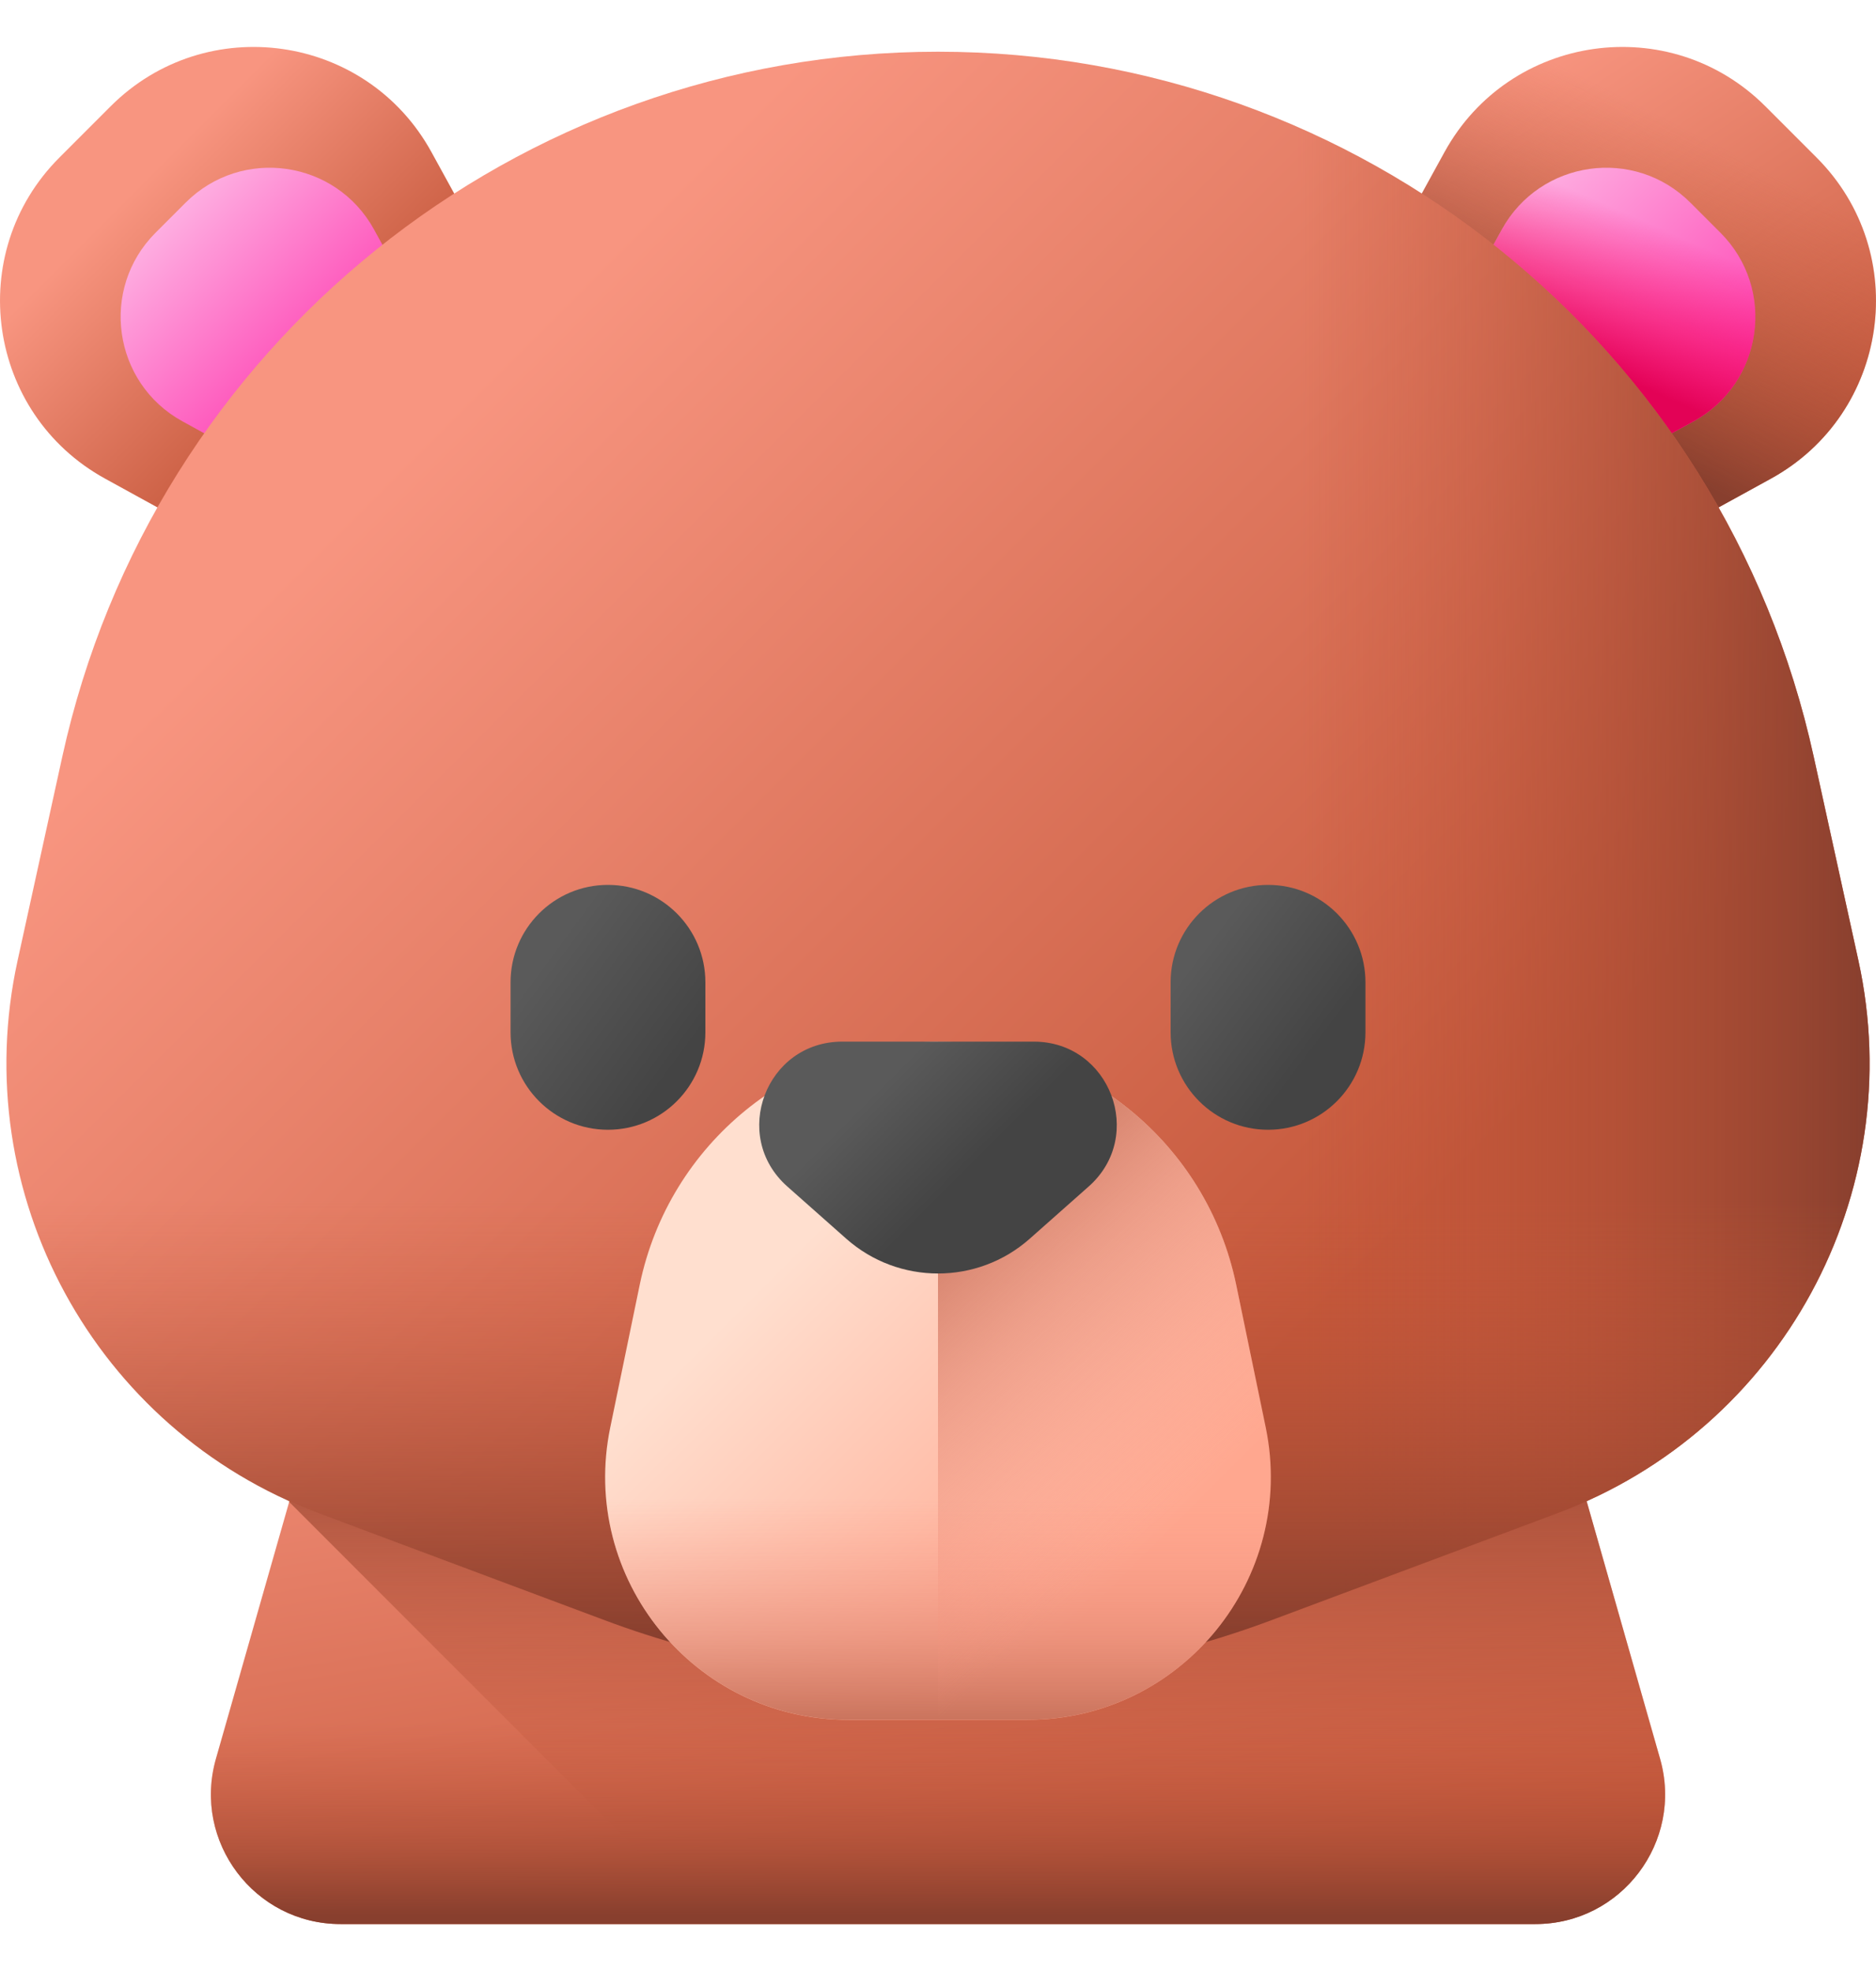 <svg width="20" height="21" viewBox="0 0 20 21" fill="none" xmlns="http://www.w3.org/2000/svg">
<g clip-path="url(#clip0_229_5268)">
<path d="M16.368 20.5H3.631C2.713 20.5 2.05 19.621 2.302 18.738L4.563 10.815H15.437L17.698 18.738C17.95 19.621 17.287 20.5 16.368 20.5Z" fill="url(#paint0_linear_229_5268)"/>
<path d="M17.698 18.738L15.437 10.815H4.563L3.083 16.002L7.581 20.5H16.368C17.287 20.5 17.95 19.621 17.698 18.738Z" fill="url(#paint1_linear_229_5268)"/>
<path d="M2.302 18.738C2.05 19.621 2.713 20.5 3.631 20.5H16.368C17.287 20.5 17.95 19.621 17.698 18.738L17.275 17.258H2.724L2.302 18.738Z" fill="url(#paint2_linear_229_5268)"/>
<path d="M5.579 3.403L2.903 6.079L1.121 5.1C-0.141 4.407 -0.385 2.697 0.633 1.679L1.179 1.133C2.197 0.115 3.907 0.359 4.6 1.621L5.579 3.403Z" fill="url(#paint3_linear_229_5268)"/>
<path d="M4.563 3.493L2.992 5.064L1.945 4.489C1.203 4.082 1.06 3.078 1.658 2.48L1.979 2.159C2.577 1.561 3.581 1.704 3.988 2.446L4.563 3.493Z" fill="url(#paint4_linear_229_5268)"/>
<path d="M14.421 3.403L17.096 6.079L18.879 5.1C20.141 4.407 20.385 2.697 19.367 1.679L18.821 1.133C17.803 0.115 16.093 0.359 15.4 1.621L14.421 3.403Z" fill="url(#paint5_linear_229_5268)"/>
<path d="M14.421 3.403L17.096 6.079L18.879 5.1C20.141 4.407 20.385 2.697 19.367 1.679L18.821 1.133C17.803 0.115 16.093 0.359 15.4 1.621L14.421 3.403Z" fill="url(#paint6_linear_229_5268)"/>
<path d="M15.437 3.493L17.008 5.064L18.055 4.489C18.796 4.082 18.94 3.078 18.342 2.48L18.021 2.159C17.423 1.561 16.418 1.704 16.011 2.446L15.437 3.493Z" fill="url(#paint7_linear_229_5268)"/>
<path d="M15.437 3.493L17.008 5.064L18.055 4.489C18.796 4.082 18.94 3.078 18.342 2.48L18.021 2.159C17.423 1.561 16.418 1.704 16.011 2.446L15.437 3.493Z" fill="url(#paint8_linear_229_5268)"/>
<path d="M16.606 16.121L13.55 17.263C11.261 18.118 8.739 18.118 6.45 17.263L3.394 16.121C1.009 15.23 -0.358 12.72 0.188 10.232L0.665 8.058C1.628 3.674 5.512 0.551 10 0.551C14.489 0.551 18.372 3.674 19.335 8.058L19.812 10.232C20.358 12.72 18.992 15.23 16.606 16.121Z" fill="url(#paint9_linear_229_5268)"/>
<path d="M19.335 8.058C18.372 3.674 14.488 0.551 10 0.551V17.904C11.203 17.904 12.405 17.691 13.55 17.263L16.606 16.121C18.991 15.23 20.358 12.72 19.812 10.232L19.335 8.058Z" fill="url(#paint10_linear_229_5268)"/>
<path d="M0.665 8.059L0.188 10.232C-0.358 12.72 1.009 15.23 3.394 16.122L6.45 17.264C8.739 18.119 11.261 18.119 13.55 17.264L16.606 16.122C18.992 15.23 20.358 12.72 19.812 10.232L19.335 8.059C19.233 7.594 19.097 7.143 18.933 6.709H1.068C0.903 7.143 0.767 7.594 0.665 8.059Z" fill="url(#paint11_linear_229_5268)"/>
<path d="M6.481 12.037C5.908 12.037 5.443 11.572 5.443 10.999V10.466C5.443 9.893 5.908 9.428 6.481 9.428C7.055 9.428 7.52 9.893 7.52 10.466V10.999C7.52 11.572 7.055 12.037 6.481 12.037Z" fill="url(#paint12_linear_229_5268)"/>
<path d="M13.519 12.037C12.945 12.037 12.48 11.572 12.48 10.999V10.466C12.48 9.893 12.945 9.428 13.519 9.428C14.092 9.428 14.557 9.893 14.557 10.466V10.999C14.557 11.572 14.092 12.037 13.519 12.037Z" fill="url(#paint13_linear_229_5268)"/>
<path d="M10.956 18.324H9.043C7.401 18.324 6.173 16.816 6.506 15.208L6.82 13.689C7.132 12.181 8.46 11.1 10 11.1C11.539 11.1 12.867 12.181 13.179 13.689L13.494 15.208C13.826 16.816 12.598 18.324 10.956 18.324Z" fill="url(#paint14_linear_229_5268)"/>
<path d="M6.506 15.207C6.173 16.815 7.401 18.323 9.043 18.323H10.956C12.598 18.323 13.826 16.815 13.494 15.207L13.3 14.273H6.699L6.506 15.207Z" fill="url(#paint15_linear_229_5268)"/>
<path d="M13.179 13.689C12.867 12.181 11.539 11.1 10 11.1V18.324H10.956C12.598 18.324 13.826 16.816 13.493 15.208L13.179 13.689Z" fill="url(#paint16_linear_229_5268)"/>
<path d="M9.022 13.198L8.393 12.641C7.785 12.102 8.166 11.098 8.979 11.098H11.021C11.834 11.098 12.215 12.102 11.607 12.641L10.978 13.198C10.42 13.692 9.58 13.692 9.022 13.198Z" fill="url(#paint17_linear_229_5268)"/>
</g>
<defs>
<linearGradient id="paint0_linear_229_5268" x1="8.893" y1="12.571" x2="10.305" y2="20.924" gradientUnits="userSpaceOnUse">
<stop stop-color="#F89580"/>
<stop offset="1" stop-color="#C4573A"/>
</linearGradient>
<linearGradient id="paint1_linear_229_5268" x1="10.417" y1="19.801" x2="10.417" y2="14.427" gradientUnits="userSpaceOnUse">
<stop stop-color="#C4573A" stop-opacity="0"/>
<stop offset="0.258" stop-color="#BA5338" stop-opacity="0.258"/>
<stop offset="0.699" stop-color="#9E4832" stop-opacity="0.699"/>
<stop offset="1" stop-color="#883F2E"/>
</linearGradient>
<linearGradient id="paint2_linear_229_5268" x1="10" y1="18.356" x2="10" y2="20.403" gradientUnits="userSpaceOnUse">
<stop stop-color="#C4573A" stop-opacity="0"/>
<stop offset="0.258" stop-color="#BA5338" stop-opacity="0.258"/>
<stop offset="0.699" stop-color="#9E4832" stop-opacity="0.699"/>
<stop offset="1" stop-color="#883F2E"/>
</linearGradient>
<linearGradient id="paint3_linear_229_5268" x1="1.472" y1="1.975" x2="3.683" y2="4.186" gradientUnits="userSpaceOnUse">
<stop stop-color="#F89580"/>
<stop offset="1" stop-color="#C4573A"/>
</linearGradient>
<linearGradient id="paint4_linear_229_5268" x1="1.809" y1="2.31" x2="3.946" y2="4.447" gradientUnits="userSpaceOnUse">
<stop stop-color="#FEAEE1"/>
<stop offset="1" stop-color="#FE2AA8"/>
</linearGradient>
<linearGradient id="paint5_linear_229_5268" x1="15.84" y1="0.936" x2="19.134" y2="5.837" gradientUnits="userSpaceOnUse">
<stop stop-color="#F89580"/>
<stop offset="1" stop-color="#C4573A"/>
</linearGradient>
<linearGradient id="paint6_linear_229_5268" x1="18.249" y1="1.515" x2="16.758" y2="4.457" gradientUnits="userSpaceOnUse">
<stop stop-color="#C4573A" stop-opacity="0"/>
<stop offset="0.258" stop-color="#BA5338" stop-opacity="0.258"/>
<stop offset="0.699" stop-color="#9E4832" stop-opacity="0.699"/>
<stop offset="1" stop-color="#883F2E"/>
</linearGradient>
<linearGradient id="paint7_linear_229_5268" x1="16.089" y1="2.186" x2="18.796" y2="4.893" gradientUnits="userSpaceOnUse">
<stop stop-color="#FEAEE1"/>
<stop offset="1" stop-color="#FE2AA8"/>
</linearGradient>
<linearGradient id="paint8_linear_229_5268" x1="17.594" y1="2.385" x2="16.94" y2="3.875" gradientUnits="userSpaceOnUse">
<stop stop-color="#FE0364" stop-opacity="0"/>
<stop offset="0.399" stop-color="#F70360" stop-opacity="0.399"/>
<stop offset="0.974" stop-color="#E40257" stop-opacity="0.974"/>
<stop offset="1" stop-color="#E30256"/>
</linearGradient>
<linearGradient id="paint9_linear_229_5268" x1="4.582" y1="4.567" x2="14.054" y2="14.04" gradientUnits="userSpaceOnUse">
<stop stop-color="#F89580"/>
<stop offset="1" stop-color="#C4573A"/>
</linearGradient>
<linearGradient id="paint10_linear_229_5268" x1="13.827" y1="9.228" x2="19.899" y2="9.228" gradientUnits="userSpaceOnUse">
<stop stop-color="#C4573A" stop-opacity="0"/>
<stop offset="0.258" stop-color="#BA5338" stop-opacity="0.258"/>
<stop offset="0.699" stop-color="#9E4832" stop-opacity="0.699"/>
<stop offset="1" stop-color="#883F2E"/>
</linearGradient>
<linearGradient id="paint11_linear_229_5268" x1="10" y1="12.792" x2="10" y2="17.457" gradientUnits="userSpaceOnUse">
<stop stop-color="#C4573A" stop-opacity="0"/>
<stop offset="0.258" stop-color="#BA5338" stop-opacity="0.258"/>
<stop offset="0.699" stop-color="#9E4832" stop-opacity="0.699"/>
<stop offset="1" stop-color="#883F2E"/>
</linearGradient>
<linearGradient id="paint12_linear_229_5268" x1="5.804" y1="10.234" x2="7.246" y2="11.295" gradientUnits="userSpaceOnUse">
<stop stop-color="#5A5A5A"/>
<stop offset="1" stop-color="#444444"/>
</linearGradient>
<linearGradient id="paint13_linear_229_5268" x1="12.771" y1="10.172" x2="14.053" y2="11.133" gradientUnits="userSpaceOnUse">
<stop stop-color="#5A5A5A"/>
<stop offset="1" stop-color="#444444"/>
</linearGradient>
<linearGradient id="paint14_linear_229_5268" x1="8.37" y1="13.425" x2="11.88" y2="16.934" gradientUnits="userSpaceOnUse">
<stop stop-color="#FFDFCF"/>
<stop offset="1" stop-color="#FFA78F"/>
</linearGradient>
<linearGradient id="paint15_linear_229_5268" x1="10" y1="15.96" x2="10" y2="18.399" gradientUnits="userSpaceOnUse">
<stop stop-color="#F89580" stop-opacity="0"/>
<stop offset="0.26" stop-color="#F2917C" stop-opacity="0.261"/>
<stop offset="0.595" stop-color="#E2856F" stop-opacity="0.597"/>
<stop offset="0.971" stop-color="#C8725B" stop-opacity="0.974"/>
<stop offset="0.997" stop-color="#C5715A"/>
</linearGradient>
<linearGradient id="paint16_linear_229_5268" x1="12.198" y1="16.341" x2="9.348" y2="13.203" gradientUnits="userSpaceOnUse">
<stop stop-color="#F89580" stop-opacity="0"/>
<stop offset="0.26" stop-color="#F2917C" stop-opacity="0.261"/>
<stop offset="0.595" stop-color="#E2856F" stop-opacity="0.597"/>
<stop offset="0.971" stop-color="#C8725B" stop-opacity="0.974"/>
<stop offset="0.997" stop-color="#C5715A"/>
</linearGradient>
<linearGradient id="paint17_linear_229_5268" x1="9.487" y1="11.466" x2="10.405" y2="12.384" gradientUnits="userSpaceOnUse">
<stop stop-color="#5A5A5A"/>
<stop offset="1" stop-color="#444444"/>
</linearGradient>
<clipPath id="clip0_229_5268">
<rect width="20" height="20" fill="white" transform="translate(0 0.5)"/>
</clipPath>
</defs>
</svg>
